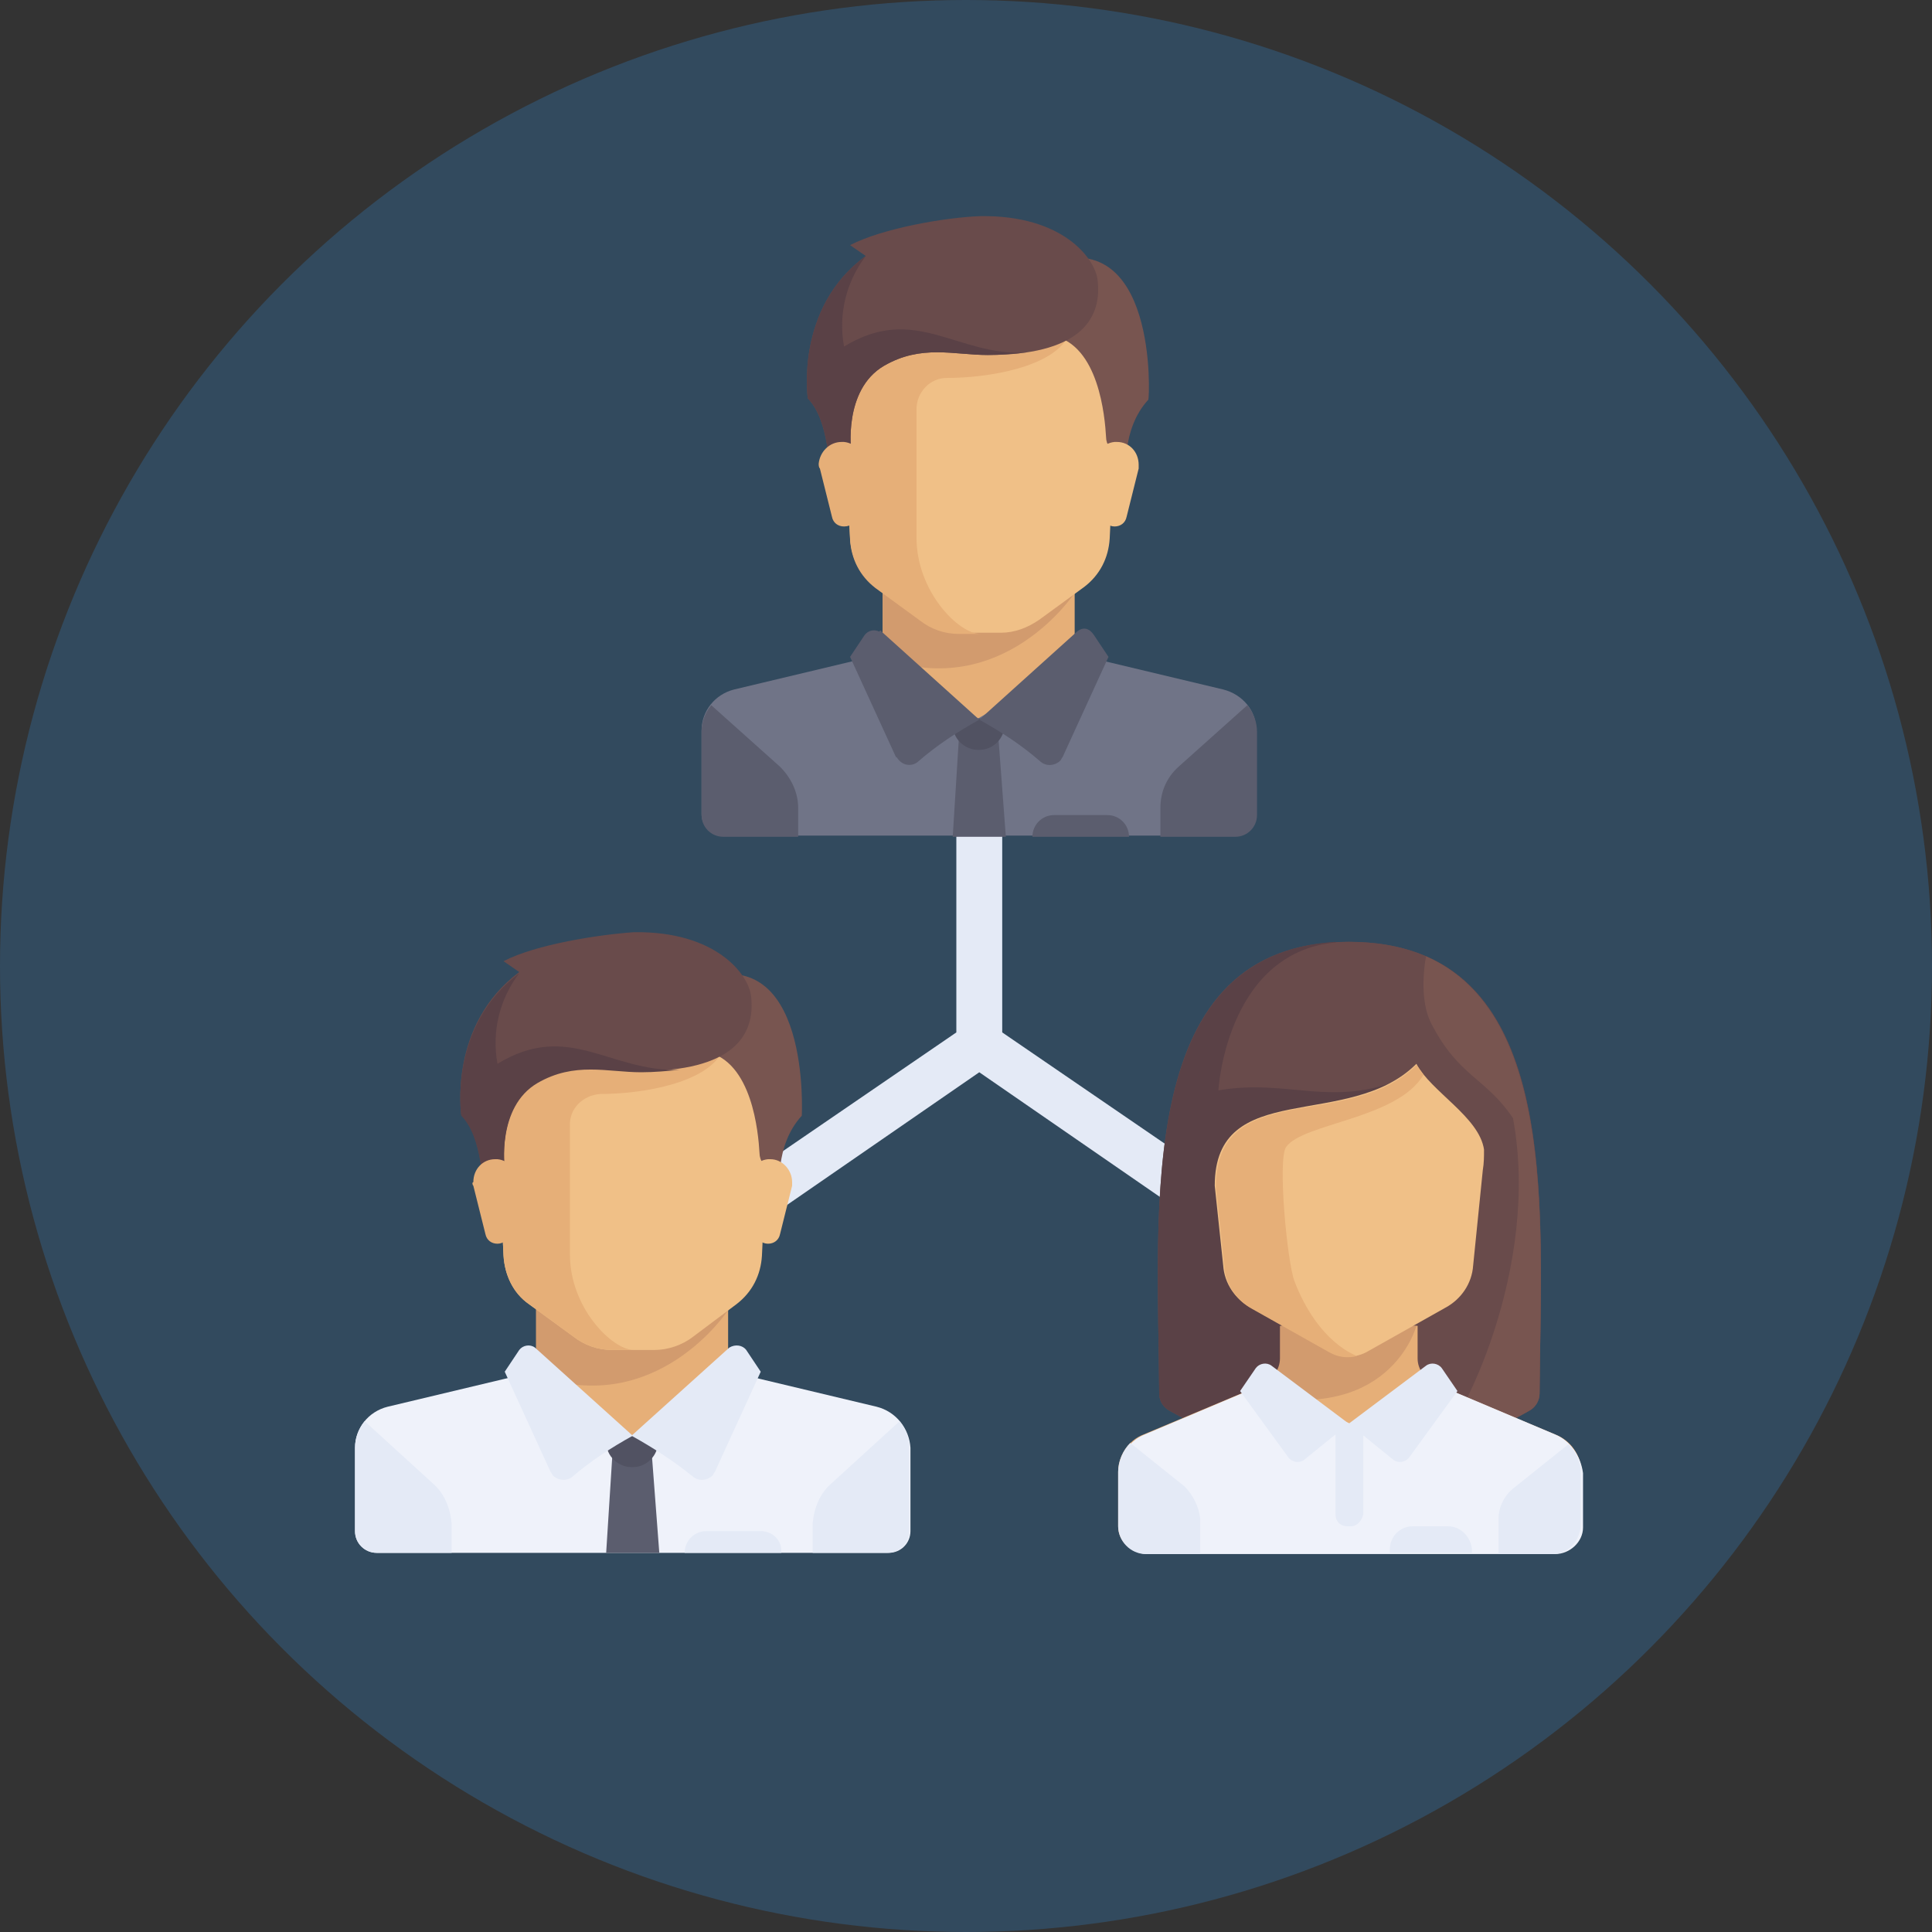 <?xml version="1.0" encoding="utf-8"?>
<!-- Generator: Adobe Illustrator 22.1.0, SVG Export Plug-In . SVG Version: 6.00 Build 0)  -->
<svg version="1.1" id="Layer_1" xmlns="http://www.w3.org/2000/svg" xmlns:xlink="http://www.w3.org/1999/xlink" x="0px" y="0px"
	 viewBox="0 0 160 160" style="enable-background:new 0 0 160 160;" xml:space="preserve">
<rect x="0" y="0" width="160" height="160" fill="#333333" stroke="none"/>
<style type="text/css">
	.st0{fill:#324A5E;}
	.st1{fill:#E4EAF6;}
	.st2{fill:#E6AF78;}
	.st3{fill:#707487;}
	.st4{fill:#D29B6E;}
	.st5{fill:#F0C087;}
	.st6{fill:#5B5D6E;}
	.st7{fill:#515262;}
	.st8{fill:#785550;}
	.st9{fill:#694B4B;}
	.st10{fill:#5A4146;}
	.st11{fill:#EFF2FA;}
</style>
<title>ts-networking</title>
<g id="Layer_2_1_">
	<g id="Layer_1-2">
		<circle class="st0" cx="80" cy="80" r="80"/>
		<polygon class="st1" points="83,85.5 83,67.3 79.2,67.3 79.2,85.5 60.5,98.3 62.7,101.5 81.1,88.8 99.5,101.5 101.7,98.3 		"/>
		<polygon class="st2" points="89,54.2 89,48 73.1,48 73.1,54.2 81.1,61.3 		"/>
		<path class="st3" d="M101.3,57.1l-10.9-2.6c-0.2,0-0.3-0.1-0.5-0.2l-8.9,5.2l-8.5-5.4c-0.2,0.2-0.5,0.4-0.8,0.4l-10.9,2.6
			c-1.6,0.4-2.7,1.8-2.7,3.4v6.9c0,1,0.8,1.8,1.7,1.8c0,0,0,0,0,0h42.4c1,0,1.8-0.8,1.8-1.8v-6.9C104.1,58.9,102.9,57.5,101.3,57.1z
			"/>
		<path class="st4" d="M73.1,48v6.5c10,3.6,15.9-5.4,15.9-5.4v-1.1L73.1,48z"/>
		<path class="st5" d="M69.6,27.7l0.8,16.9c0.1,1.6,0.8,3,2.1,4l3.7,2.7c0.9,0.7,2,1.1,3.2,1.1h3.5c1.1,0,2.2-0.4,3.2-1.1l3.7-2.7
			c1.3-1,2-2.4,2.1-4l0.8-16.9L69.6,27.7z"/>
		<path class="st2" d="M78.4,31.3c3.5,0,8.8-0.9,10.1-3.5H69.6l0.8,16.9c0.1,1.6,0.8,3,2.1,4l3.7,2.7c0.9,0.7,2,1.1,3.2,1.1h1.8
			c-1.8,0-5.3-3.5-5.3-8V33.9C75.9,32.5,77,31.3,78.4,31.3z"/>
		<path class="st6" d="M97.6,63.5l5.7-5.1c0.5,0.6,0.8,1.4,0.8,2.2v6.9c0,1-0.8,1.8-1.8,1.8h-6.2v-2.4
			C96.1,65.6,96.6,64.4,97.6,63.5z"/>
		<path class="st6" d="M64.6,63.5l-5.7-5.1c-0.5,0.6-0.8,1.4-0.8,2.2v6.9c0,1,0.8,1.8,1.8,1.8h6.2v-2.4
			C66.1,65.6,65.5,64.4,64.6,63.5z"/>
		<polygon class="st6" points="83.3,69.3 78.9,69.3 79.4,61.3 82.7,61.3 		"/>
		<path class="st7" d="M83.3,59.5h-4.4V60c0,1.2,1,2.1,2.1,2.1h0.1c1.2,0,2.1-1,2.1-2.1L83.3,59.5L83.3,59.5z"/>
		<path class="st6" d="M73,52.3l8.1,7.3c-1.8,1-3.5,2.1-5.1,3.5c-0.5,0.4-1.2,0.3-1.6-0.2c-0.1-0.1-0.1-0.2-0.2-0.2l-3.8-8.3
			l1.2-1.8c0.3-0.4,0.8-0.5,1.2-0.3C72.9,52.2,73,52.2,73,52.3z"/>
		<path class="st6" d="M89.2,52.3l-8.1,7.3c1.8,1,3.5,2.1,5.1,3.5c0.5,0.4,1.2,0.3,1.6-0.1c0.1-0.1,0.1-0.2,0.2-0.3l3.8-8.3
			l-1.2-1.8C90.2,52,89.7,51.9,89.2,52.3C89.2,52.2,89.2,52.2,89.2,52.3z"/>
		<path class="st8" d="M86.4,21.9l0.8,5.9c3.8,0.8,4.3,6.7,4.4,8.4c0,0.3,0.1,0.6,0.3,0.9l1.4,2.2c0,0-0.5-3.7,1.8-6.2
			C95.2,33,95.9,18.3,86.4,21.9z"/>
		<path class="st5" d="M94.3,38.8l-1,4c-0.1,0.5-0.5,0.8-1,0.8l0,0c-0.5,0-1-0.4-1.1-0.9l-0.5-4.1c-0.1-1,0.6-1.9,1.6-2
			c0.1,0,0.2,0,0.2,0l0,0c1,0,1.8,0.8,1.8,1.9C94.3,38.6,94.3,38.7,94.3,38.8z"/>
		<path class="st9" d="M70.4,20.3l1.3,0.9C65.8,25.5,66.9,33,66.9,33c1.8,1.8,1.8,6.2,1.8,6.2l1.8-1.8c0,0-0.7-5.1,2.7-7.1
			c3.1-1.8,5.8-0.9,8.6-0.9c7.4,0,9.5-2.8,9.1-6.2c-0.2-1.8-2.9-5.4-9.7-5.3C78.3,18,73.1,18.9,70.4,20.3z"/>
		<path class="st10" d="M69.9,28.7c-0.5-2.7,0.2-5.4,1.8-7.5C65.8,25.5,66.9,33,66.9,33c1.8,1.8,1.8,6.2,1.8,6.2l1.8-1.8
			c0,0-0.7-5.1,2.7-7.1c3.1-1.8,5.8-0.9,8.6-0.9c1.1,0,2.1-0.1,3.2-0.2C79.2,29.5,75.8,25.1,69.9,28.7z"/>
		<path class="st2" d="M67.9,38.8l1,4c0.1,0.5,0.5,0.8,1,0.8l0,0c0.6,0,1.1-0.4,1.1-0.9l0.5-4.1c0.1-1-0.6-1.9-1.6-2
			c-0.1,0-0.1,0-0.2,0l0,0c-1,0-1.8,0.8-1.9,1.8C67.8,38.5,67.8,38.7,67.9,38.8z"/>
		<path class="st6" d="M91.7,67.5h-4.4c-1,0-1.8,0.8-1.8,1.8h8C93.5,68.3,92.7,67.5,91.7,67.5C91.7,67.5,91.7,67.5,91.7,67.5z"/>
		<polygon class="st2" points="60.3,113.6 60.3,107.4 44.4,107.4 44.4,113.6 52.4,120.7 		"/>
		<path class="st11" d="M72.6,116.5l-10.9-2.6c-0.2,0-0.3-0.1-0.5-0.2l-8.9,5.2l-8.5-5.4c-0.2,0.2-0.5,0.4-0.8,0.4l-10.9,2.6
			c-1.6,0.4-2.7,1.8-2.7,3.4v6.9c0,1,0.8,1.8,1.8,1.8h42.4c1,0,1.8-0.8,1.8-1.8v-6.9C75.3,118.3,74.2,116.9,72.6,116.5z"/>
		<path class="st4" d="M44.4,107.4v6.5c10,3.6,15.9-5.4,15.9-5.4v-1.1H44.4z"/>
		<path class="st5" d="M40.9,87.1l0.8,16.9c0.1,1.6,0.8,3.1,2.1,4l3.7,2.7c0.9,0.7,2,1.1,3.2,1.1h3.5c1.1,0,2.3-0.4,3.2-1.1L61,108
			c1.3-1,2-2.4,2.1-4l0.8-16.9L40.9,87.1z"/>
		<path class="st2" d="M49.7,90.6c3.5,0,8.8-0.9,10.1-3.5H40.9l0.8,16.9c0.1,1.6,0.8,3.1,2.1,4l3.7,2.7c0.9,0.7,2,1.1,3.2,1.1h1.8
			c-1.8,0-5.3-3.5-5.3-7.9V93.3C47.1,91.8,48.3,90.7,49.7,90.6z"/>
		<path class="st1" d="M68.8,122.9l5.7-5.2c0.5,0.6,0.8,1.4,0.8,2.2v6.9c0,1-0.8,1.8-1.8,1.8l0,0h-6.2v-2.4
			C67.4,124.9,67.9,123.7,68.8,122.9z"/>
		<path class="st1" d="M35.9,122.9l-5.7-5.2c-0.5,0.6-0.8,1.4-0.8,2.2v6.9c0,1,0.8,1.8,1.8,1.8c0,0,0,0,0,0h6.2v-2.4
			C37.3,124.9,36.8,123.7,35.9,122.9z"/>
		<polygon class="st6" points="54.6,128.6 50.2,128.6 50.7,120.7 54,120.7 		"/>
		<path class="st7" d="M54.6,118.9h-4.4v0.5c0,1.2,1,2.1,2.1,2.1c0,0,0,0,0,0h0.1c1.2,0,2.1-1,2.1-2.1
			C54.6,119.4,54.6,118.9,54.6,118.9z"/>
		<path class="st1" d="M44.3,111.6l8.1,7.3c-1.8,1-3.5,2.1-5,3.4c-0.5,0.4-1.2,0.3-1.6-0.1c-0.1-0.1-0.1-0.2-0.2-0.3l-3.8-8.3
			l1.2-1.8C43.3,111.4,43.9,111.3,44.3,111.6C44.3,111.6,44.3,111.6,44.3,111.6z"/>
		<path class="st1" d="M60.4,111.6l-8.1,7.3c1.8,1,3.5,2.1,5.1,3.4c0.5,0.4,1.2,0.3,1.6-0.1c0.1-0.1,0.1-0.2,0.2-0.3l3.8-8.3
			l-1.2-1.8C61.5,111.4,60.9,111.3,60.4,111.6C60.5,111.6,60.5,111.6,60.4,111.6z"/>
		<path class="st8" d="M57.7,81.2l0.8,5.9c3.8,0.8,4.3,6.7,4.4,8.4c0,0.3,0.1,0.6,0.3,0.9l1.4,2.2c0,0-0.5-3.7,1.8-6.2
			C66.4,92.4,67.2,77.7,57.7,81.2z"/>
		<path class="st5" d="M65.6,98.2l-1,4c-0.1,0.5-0.5,0.8-1,0.8l0,0c-0.5,0-1-0.4-1.1-0.9L62,98c-0.1-1,0.6-1.9,1.6-2
			c0.1,0,0.1,0,0.2,0l0,0c1,0,1.8,0.9,1.8,1.9C65.6,97.9,65.6,98.1,65.6,98.2z"/>
		<path class="st9" d="M41.7,79.6l1.3,0.9c-5.9,4.4-4.8,11.8-4.8,11.8c1.8,1.8,1.8,6.2,1.8,6.2l1.8-1.8c0,0-0.7-5.1,2.7-7.1
			c3.1-1.8,5.8-0.9,8.6-0.9c7.4,0,9.5-2.8,9.1-6.2c-0.2-1.8-2.9-5.4-9.7-5.3C49.6,77.4,44.4,78.2,41.7,79.6z"/>
		<path class="st10" d="M41.2,88.1c-0.5-2.7,0.2-5.4,1.8-7.5c-5.9,4.4-4.8,11.8-4.8,11.8c1.8,1.8,1.8,6.2,1.8,6.2l1.8-1.8
			c0,0-0.7-5.1,2.7-7.1c3.1-1.8,5.8-0.9,8.6-0.9c1.1,0,2.1-0.1,3.2-0.2C50.5,88.8,47.1,84.5,41.2,88.1z"/>
		<path class="st2" d="M39.2,98.2l1,4c0.1,0.5,0.5,0.8,1,0.8l0,0c0.5,0,1-0.4,1.1-0.9l0.5-4.1c0.1-1-0.6-1.9-1.6-2
			c-0.1,0-0.1,0-0.2,0l0,0c-1,0-1.8,0.8-1.8,1.9C39.1,97.9,39.1,98.1,39.2,98.2z"/>
		<path class="st1" d="M63,126.8h-4.5c-1,0-1.8,0.8-1.8,1.8l0,0h8C64.8,127.6,64,126.8,63,126.8z"/>
		<path class="st9" d="M111.7,78C93.9,78,95.9,99.7,96,115.4c0,0.6,0.3,1.1,0.8,1.4c9.3,5.3,20.6,5.3,29.9,0
			c0.5-0.3,0.8-0.9,0.8-1.4C127.6,99.7,129.6,78,111.7,78z"/>
		<path class="st10" d="M110.6,78C94,79,95.9,100,96,115.4c0,0.6,0.3,1.1,0.8,1.4c4.6,2.6,9.7,4,15,4l4.5-31.5"/>
		<path class="st9" d="M111.7,78c-10.1,0-10.8,12.3-10.8,12.3c5.8-1,9.4,1.5,15.3-1l-4.5,31.5c5.3,0,10.4-1.4,15-4
			c0.5-0.3,0.8-0.9,0.8-1.4C127.6,99.7,129.6,78,111.7,78z"/>
		<path class="st8" d="M127.5,115.4c0.1-13.5,1.5-31.4-9.4-36.2c-0.2,1-0.5,3.7,0.4,5.5c2.3,4.5,4.5,4.5,6.8,7.9
			c2.3,12.4-4.3,25.5-6.5,27.3l0,0c2.8-0.6,5.5-1.7,7.9-3.1C127.2,116.5,127.5,116,127.5,115.4z"/>
		<path class="st2" d="M128.8,118.8l-10-4.2c-0.8-0.4-1.4-1.2-1.4-2.1v-2.7h-11.3v2.7c0,0.9-0.6,1.7-1.4,2.1l-10,4.2
			c-1.3,0.5-2.1,1.8-2.1,3.1v4.5c0,1.2,1,2.2,2.3,2.2h33.8c1.2,0,2.3-1,2.3-2.2c0,0,0,0,0,0v-4.5
			C130.9,120.5,130.1,119.3,128.8,118.8z"/>
		<path class="st11" d="M128.8,118.8l-9.7-4.1l-7.3,3.2l-7.3-3.2l-9.7,4.1c-1.3,0.5-2.1,1.8-2.1,3.1v4.5c0,1.2,1,2.3,2.3,2.3l0,0
			h33.8c1.2,0,2.3-1,2.3-2.2c0,0,0,0,0,0v-4.5C130.9,120.5,130,119.3,128.8,118.8z"/>
		<path class="st4" d="M117.3,109.8h-11.3v2.7c0,0.9-0.6,1.7-1.4,2.1l-1.6,0.7C115.1,118.3,117.3,109.8,117.3,109.8z"/>
		<path class="st1" d="M98.1,123.1l-4.5-3.6c-0.6,0.6-1,1.5-1,2.4v4.5c0,1.2,1,2.3,2.3,2.3l0,0h4.5v-2.9
			C99.3,124.8,98.8,123.8,98.1,123.1z"/>
		<path class="st1" d="M130.9,126.4v-4.5c0-0.9-0.4-1.7-1-2.3l-4.5,3.6c-0.8,0.6-1.3,1.6-1.3,2.6v2.9h4.5
			C129.8,128.7,130.8,127.7,130.9,126.4C130.9,126.4,130.9,126.4,130.9,126.4z"/>
		<path class="st1" d="M111.9,126.4h-0.3c-0.6,0-1-0.4-1-1v-7.5h2.3v7.5C112.8,125.9,112.4,126.4,111.9,126.4z"/>
		<path class="st1" d="M111.7,117.9l-6.4-4.8c-0.4-0.3-1-0.2-1.3,0.2c0,0,0,0,0,0l-1.3,1.9l4,5.5c0.3,0.4,0.9,0.5,1.3,0.2
			c0,0,0,0,0,0L111.7,117.9z"/>
		<path class="st1" d="M111.7,117.9l6.4-4.8c0.4-0.3,1-0.2,1.3,0.2c0,0,0,0,0,0l1.3,1.9l-4,5.5c-0.3,0.4-0.9,0.5-1.3,0.2
			c0,0,0,0,0,0L111.7,117.9z"/>
		<path class="st5" d="M117.3,88.1c-5.6,5.6-16.7,1.1-16.7,10.1l0.7,6.6c0.1,1.5,1,2.8,2.3,3.5l6.4,3.6c1,0.6,2.3,0.6,3.3,0l6.4-3.6
			c1.3-0.7,2.2-2,2.3-3.5l0.8-7.9c0.1-0.6,0.1-1.1,0.1-1.7C122.5,92.5,118.5,90.4,117.3,88.1z"/>
		<path class="st2" d="M100.7,98.3l0.7,6.6c0.1,1.5,1,2.8,2.3,3.5l6.4,3.6c0.7,0.4,1.5,0.5,2.3,0.3l0,0c0,0-3.2-1-5.2-6.2
			c-0.6-1.6-1.4-10-0.7-11.1c1.4-2,9.2-2.3,11.4-6c-0.1-0.1-0.2-0.3-0.3-0.4s0,0,0,0s-0.2-0.3-0.3-0.4
			C111.7,93.8,100.7,89.2,100.7,98.3z"/>
		<path class="st1" d="M119.9,126.4H117c-1.1,0-1.9,0.9-1.9,1.9c0,0,0,0,0,0v0.3h6.8v-0.3C121.8,127.3,121,126.4,119.9,126.4
			C119.9,126.4,119.9,126.4,119.9,126.4z"/>
	</g>
</g>
</svg>
